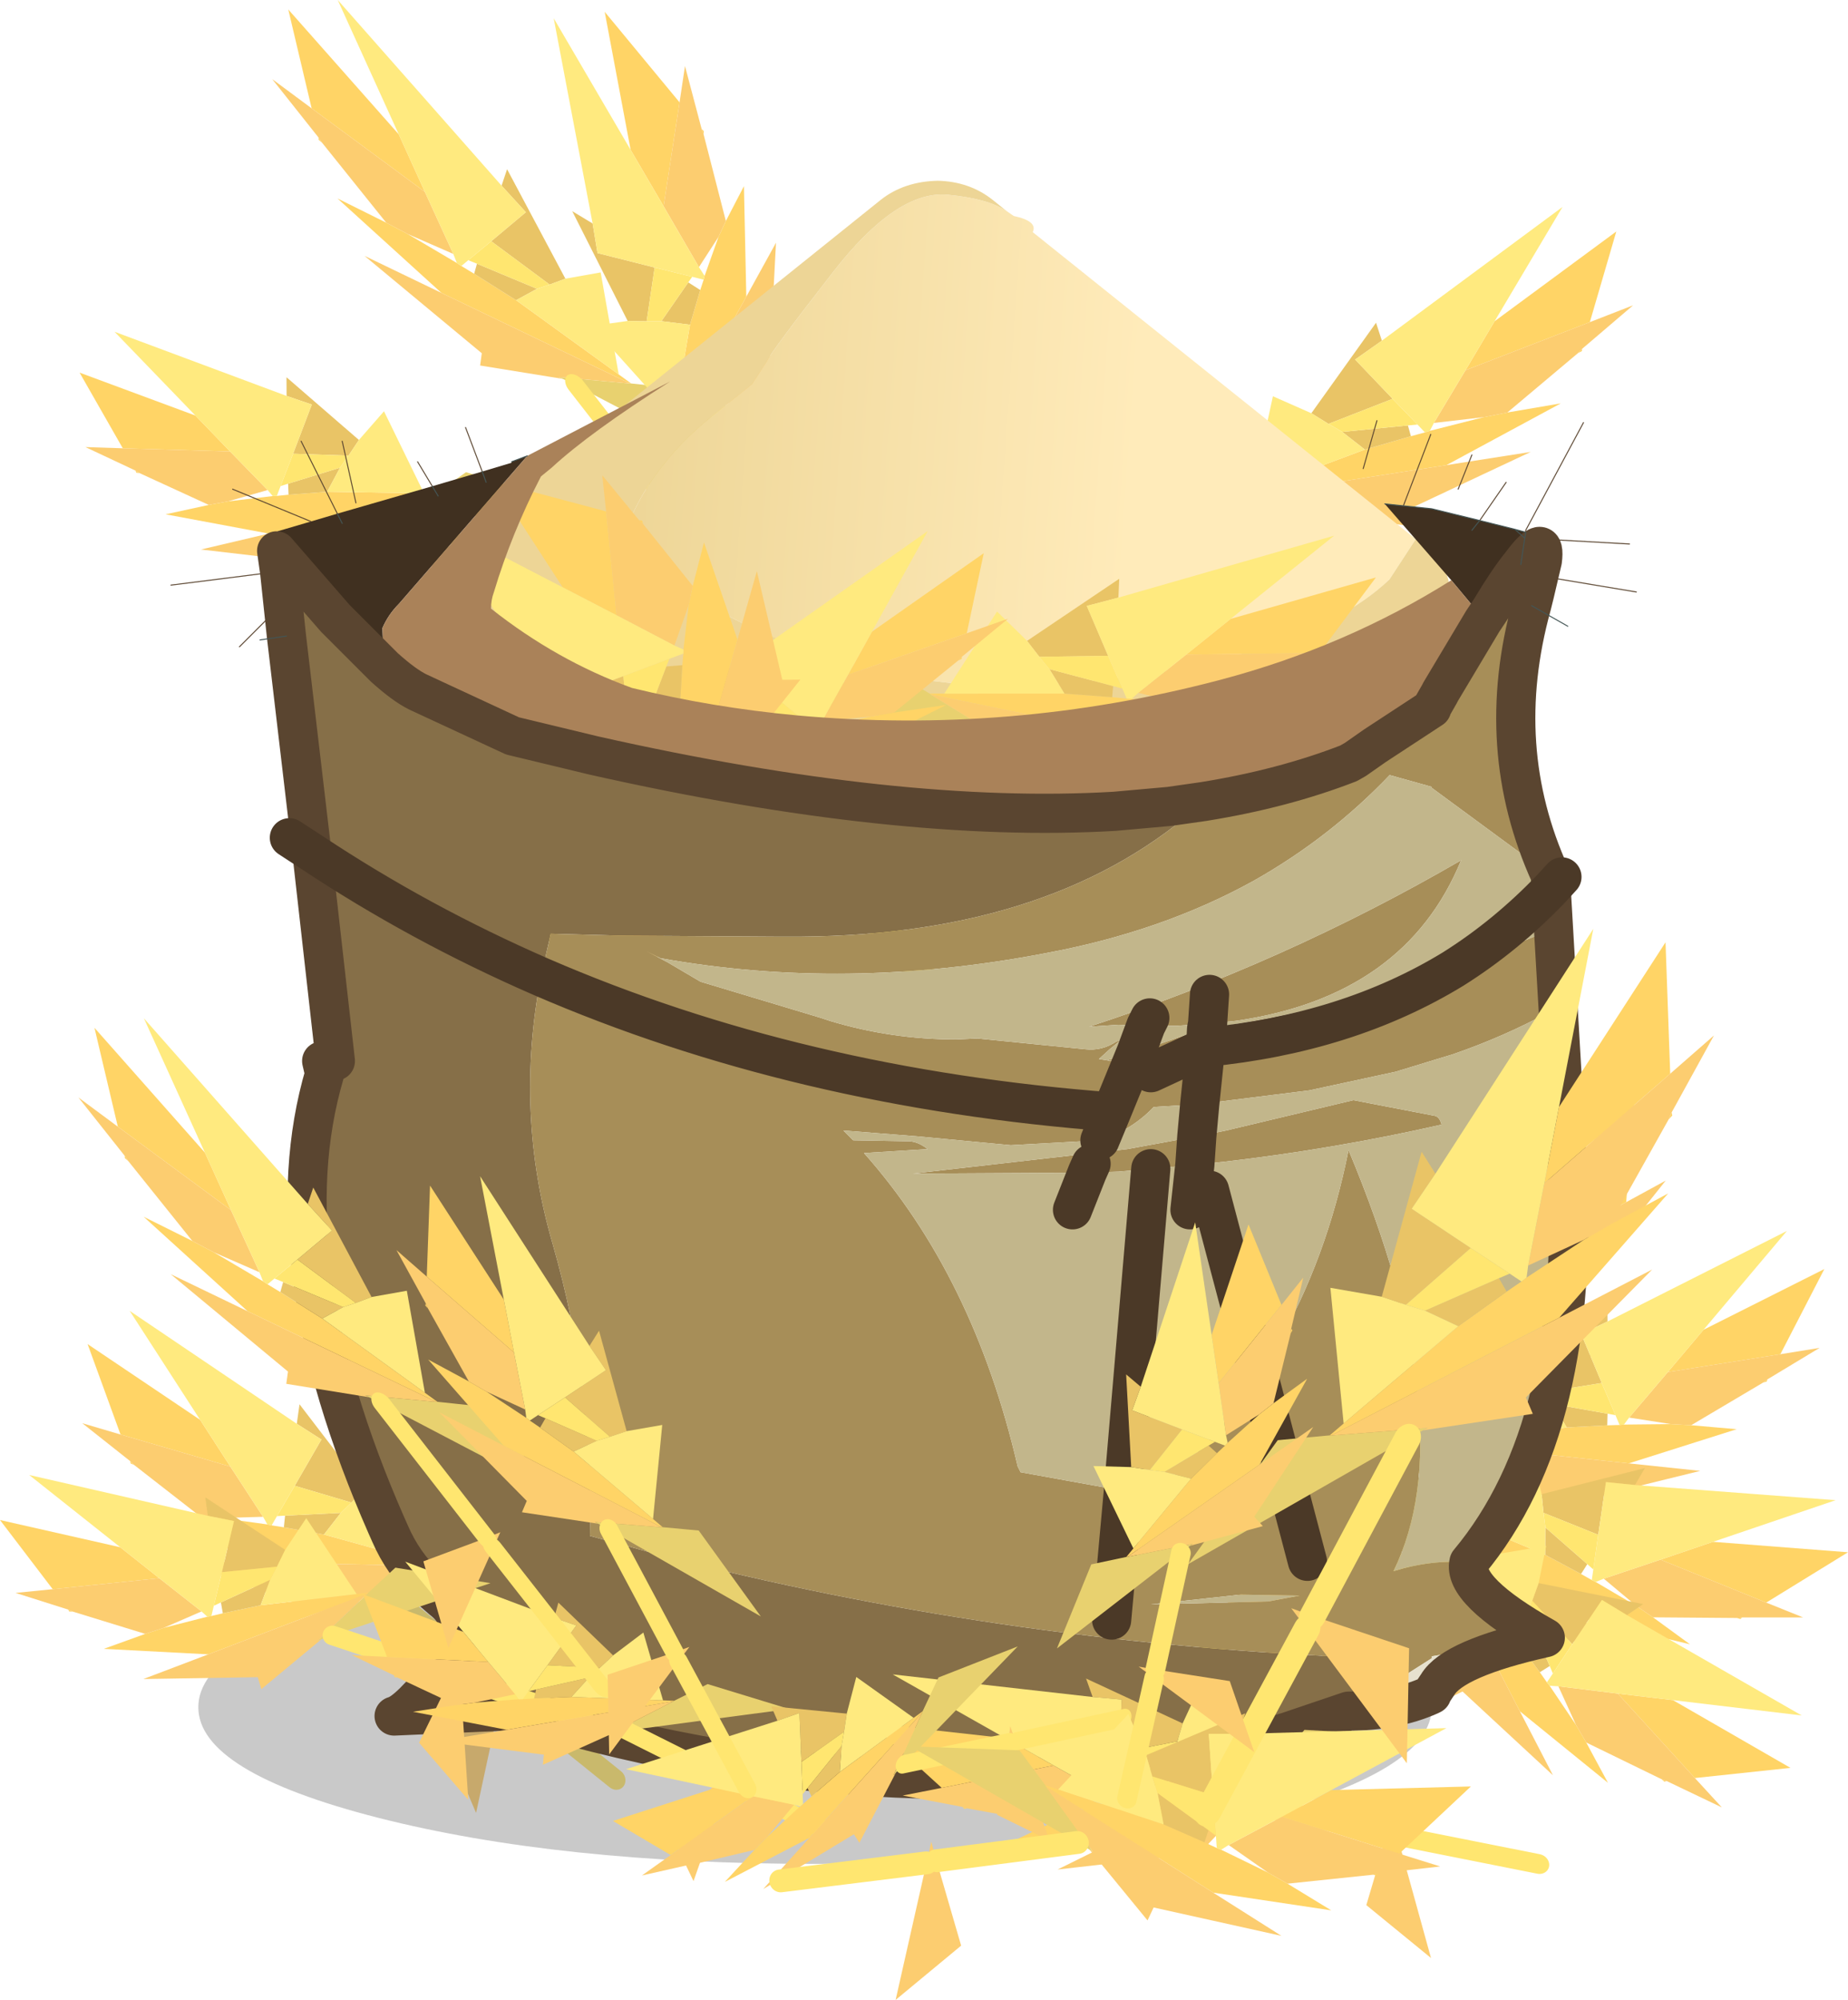 <svg viewBox="0 0 94.391 102.13" xmlns="http://www.w3.org/2000/svg" xmlns:xlink="http://www.w3.org/1999/xlink"><use transform="translate(-1.57 -1.22)" width="96.75" height="109.7" xlink:href="#a"/><defs><g id="a" transform="translate(10.25 10.3)"><use transform="matrix(-1.023 -.42 -.643 .956 76.601 3.737)" width="14.4" height="31" xlink:href="#b"/><use transform="matrix(.939 -.135 .579 1.145 3.545 -8.36)" width="14.4" height="31" xlink:href="#b"/><use transform="matrix(-.925 .161 .606 1.139 24.55 -9.01)" width="14.4" height="31" xlink:href="#b"/><use transform="matrix(-1.094 -.433 -.449 1.133 77.703 47.921)" width="14.4" height="31" xlink:href="#b"/><use transform="matrix(-.723 -.678 -.758 .808 86.458 57.407)" width="14.4" height="31" xlink:href="#b"/><use transform="matrix(-.269 -.956 -1.068 .301 86.517 72.643)" width="14.4" height="31" xlink:href="#b"/><use transform="matrix(.169 -.98 -1.095 -.189 82.442 83.764)" width="14.4" height="31" xlink:href="#b"/><use transform="matrix(.806 -.584 .652 .901 -6.367 60.985)" width="14.4" height="31" xlink:href="#b"/><use transform="rotate(-47.357 10.219 13.245) scale(.998)" width="14.4" height="31" xlink:href="#b"/><use transform="matrix(1.078 0 0 .75 13.4 .15)" width="48.15" height="39.9" xlink:href="#c"/><use transform="matrix(-.81 -.751 -.936 .67 63.798 22.292)" width="14.4" height="31" xlink:href="#b"/><use transform="matrix(-1.06 -.381 -.541 .841 44.378 20.076)" width="14.4" height="31" xlink:href="#b"/><use transform="matrix(-1.026 .775 1.019 .605 19.127 13.436)" width="14.4" height="31" xlink:href="#b"/><use transform="translate(.05 10.4)" width="74.85" height="75.7" xlink:href="#d"/><use transform="rotate(-54.938 62.779 45.159) scale(.996)" width="14.4" height="31" xlink:href="#b"/><use transform="matrix(.806 -.584 .546 .568 7.707 73.792)" width="14.4" height="31" xlink:href="#b"/><use transform="matrix(.443 -.888 .993 .495 34.547 81.175)" width="14.4" height="31" xlink:href="#b"/><use transform="matrix(.27 -.957 .779 .106 21.849 86.385)" width="14.4" height="31" xlink:href="#b"/><use transform="matrix(-.492 -1.066 -1.017 .469 67.83 84.871)" width="14.4" height="31" xlink:href="#b"/><use transform="matrix(.939 -.135 .579 1.145 -6.355 43.641)" width="14.4" height="31" xlink:href="#b"/><use transform="matrix(.939 -.135 .259 1.051 10.818 51.708)" width="14.4" height="31" xlink:href="#b"/><use transform="matrix(-1.355 -.195 -.374 1.517 79.951 39.395)" width="14.4" height="31" xlink:href="#b"/><use transform="matrix(-.987 -.003 .083 .966 57.648 53.358)" width="14.4" height="31" xlink:href="#b"/></g><g id="e"><path d="m-3-14-.15 2.55-3.6-4.15 1.35-4.25L-3-14m-.35 5.7.15.15.45.4L-1.3-6.4 2-2.7l.4.45h-.05l-7.25-4.9-2.85-4.55 1.85 1.3.8.6 1.75 1.5m-3.8-6.05.05.25-.1-.15.05-.1" fill="#ffd466" fill-rule="evenodd" transform="translate(8 19.95)"/><path d="m-1.05-9 2.5-1-.55-1.25.7-.65.15 4.9-.95.15L-1.05-9m-.25 2.6-1.45-1.35.4-.4 2.4 1.4-1.35.35" fill="#e9c466" fill-rule="evenodd" transform="translate(8 19.95)"/><path d="M-1.05-9 .8-6.85l-.75.1-2.4-1.4-.35-.2L-1.05-9" fill="#ffe670" fill-rule="evenodd" transform="translate(8 19.95)"/><path d="m2.4-2.25 1.85.4L6.4 2.6-.45-2.5l-.5-.35-.15-.1 3.45.7h.05" fill="#e8d16f" fill-rule="evenodd" transform="translate(8 19.95)"/><path d="M-3.15-11.45-3.3-8.7l-1.8-1.1-.8-.6-1.2-3.7-.05-.25-.85-2.7 1.25 1.45 3.6 4.15M1.4 3.7l.85-.15-.75.6-4.85 3.9.95-3.75 3.8-.6M-4.9-7.15l7.25 4.9-3.45-.7.15.1L-4.8-3.9l.4-.5-3.45-4.75 2.95 2" fill="#fccd70" fill-rule="evenodd" transform="translate(8 19.95)"/><path d="M.9-11.25 1.45-10l-2.5 1-1.65.65-.5.2-.15-.15.05-.4.15-2.75.5-8.5 3.55 8.7m-.1 4.4L1.75-7l1.95-.05L2-2.7l-3.3-3.7 1.35-.35.75-.1" fill="#ffea7f" fill-rule="evenodd" transform="translate(8 19.95)"/><path d="M-.45-2.5 1.4 3.7m.1.45 1.95 6.4" fill="none" stroke="#ffe670" stroke-linecap="round" stroke-linejoin="round" transform="translate(8 19.95)"/></g><g id="c" fill-rule="evenodd"><path d="m46.6 24.4-1.25 2.75q-4.2 5.7-15.4 7.1Q18.75 35.6 8.9 25q.6-3.1 2.1-5.75 1.05-1.9 2.55-3.55l1.6-1.85.7-1.55q.2-.65 3.15-6.1Q22 .65 24.4.95q1.9.25 2.8 1.1l.35.35q1.15.35.9 1.1L46.6 24.4" fill="url(#f)"/><path d="M27.2 2.05q-.9-.85-2.8-1.1Q22 .65 19 6.2q-2.95 5.45-3.15 6.1l-.7 1.55-1.6 1.85q-1.5 1.65-2.55 3.55Q9.5 21.9 8.9 25q9.85 10.6 21.05 9.25 11.2-1.4 15.4-7.1l1.25-2.75.5.6q.8.9 1.05 2.2.05 3.9-3.65 6.2-7.05 4.45-14.35 5.85-10.35 2-21.35-2.05-4.85-1.85-7-4.9l-.25-.35q-.85-1.3-1.2-2.8L.2 28.7q-.25-1.25-.2-2.65L.7 25l5.6-6.5.3-.3L21.25 1.3q1.1-1.25 2.7-1.3 1.5.05 2.6 1.3l.65.75" fill="#edd596"/><path d="m6.6 18.2-.3.3-.45.15.75-.45" fill="#d1ad59"/></g><g id="d"><path d="M8.45 22.5v-1.4L5.5 18.05l1.7-.5 1.35-.4 4.85-1.4 2.55-.75 1.5-.45v-.05l.8-.3-6.55 7.55q-.55.55-.85 1.25l.1 2-2.5-2.5m4.95-6.75.3.5-.3-.5m2.75-.2-.2-.55.2.55m-7.35 2.1-.25-.5.25.5m58.65 4.4-.4.6-.6-.9-1-1.2-3.4-3.9.95.1 1.45.15 2.45.6-.4.5.4-.5 1.8.45.5.45-.5-.45.55.15-.05.3-.2 1.35q-.65.8-1.55 2.3" fill="#403020" fill-rule="evenodd" transform="translate(-.05 -10.4)"/><path d="M7.25 34.45 5.95 23.4l-.35-3.3-.15-1.05 3 3.45 2.5 2.5q1 .9 1.7 1.25l4.85 2.25 4.15 1q15.55 3.5 26.6 2.85l2.8-.25 1.75-.25q-7.45 6.8-20.6 6.9h-1.15l-7.9-.05-3.7-.1-.5 2.2q-1.35 6.95.6 13.65 2.1 7.3 1.9 14.9l3.65 1q17.05 4.4 35.3 5.2 1.3.05 1.85 1.45l-2.05 1.3-3.1 1.05Q39.2 84.7 17.75 78.3l-.25-.15-.4.15-5.65.25q.75-.2 2.45-2.4 1.7-2.25 0-3.55l-.8-.7q-1.2-1.15-1.85-2.65l-.2-.45Q5.1 55.25 7.9 45.75l-.15-.65h.7l-1.2-10.65q5.5 3.65 11.7 6.35-6.2-2.7-11.7-6.35" fill="#866f48" fill-rule="evenodd" transform="translate(-.05 -10.4)"/><path d="m52.8 31.85-1.75.25q2.15-.75 4.2-1.7-3.45 1.25-7 1.95-11.05.65-26.6-2.85l-4.15-1-4.85-2.25q-.7-.35-1.7-1.25l-.1-2q.3-.7.85-1.25l6.55-7.55 7.3-3.8q-4.1 2.6-6.05 4.4l-.55.45q-1.5 2.9-2.4 5.9-.15.4-.15.85 3.35 2.65 7.2 4.05 4.1 1 8.4 1.4 10.95 1 21.6-1.8 6.45-1.7 11.85-5.1l1 1.2.6.9-2.15 3.6-.05.1-.4.7v.05l-2.9 1.9-1 .65v.05l-.35.2q-3.35 1.3-7.4 1.95" fill="#aa8259" fill-rule="evenodd" transform="translate(-.05 -10.4)"/><path d="m18.95 40.8.5-2.2 3.7.1 7.9.05h1.15q13.15-.1 20.6-6.9 4.05-.65 7.4-1.95l.3.1.05-.3 1-.7-1 .7v-.05l1-.65 2.9-1.9v-.05l.4-.7.05-.1 2.15-3.6.4-.6.65-1 .8-.75q.55-.45 1.2-.75l-.4 1.7-.15.6q-2 7.25.95 13.75l-6.05-4.45v-.05l-2.15-.6q-3.05 3.2-6.95 5.4-4.7 2.6-10.65 3.7-10.2 1.95-19.65.25l-.7-.35 1.05.55 1.7 1 6.15 1.85.45.15q3.15.95 6.45.95l1.1-.05 5.5.55q.85.1 1.6-.4l.2-.05-.55.45-.55.5.95.15-.5-.1 1.45-.4 3.3-1.15.3-.05q6.5-.95 12.6-3.05l.65-.25 4.35-1.75-.1 4.2q-2.3 1.25-4.9 2.15l-2.95.9-4.4.95-5.6.7.3-2.9q7.25-.7 12.65-4-5.4 3.3-12.65 4l-.3 2.9-2.35.15q-1.15 1.2-2.75 1.7l-4.55.25-4.75-.45-3.8-.3.5.5 2.8.05q.5 0 1 .4l-3.25.2q5.6 6.3 7.85 16l.15.3 5.25.95 1.5.2q3.15-2.7 5.4-6.1l.9-1.45q2.6-4.5 3.7-10.05 5.9 14.1 2.3 21.5 1.95-.6 3.85-.45-.35 1.45 3.9 3.85l-5.8.95v.1l-2.2 1.4q-.55-1.4-1.85-1.45-18.25-.8-35.3-5.2l-3.65-1q.2-7.6-1.9-14.9-1.95-6.7-.6-13.65 13.15 5.7 29.15 6.9l-.6 1.45.6-1.45q-16-1.2-29.15-6.9m30.9 2.5-1.4-.05-1.5.1q9.95-3.25 19-8.5-2.85 6.95-11.5 8.2L53 43.2l-1.55.1h-1.6l.2-.4-.2.4m8.25 27.35-2.5-9.5 2.5 9.5M11.05 68.8l.2.45q-.65-.25-.2-.45m41.4-19.85 1.5-.3 6.5-1.55 4.15.8q.25.05.35.45-5.5 1.25-11.15 1.9l-1.45.15.1-1.45-.1 1.45-2.25.2-1.65.15-1.6.05-8.9.05L48.9 49.6l3.55-.65m-5.4 1.4-.2.45.2-.45m6.05-8.65-.1 1.5.1-1.5m-3 4 2.8-1.3.05-.95-.05.95-2.8 1.3m-2 2 1.25-3.05-1.25 3.05m8 25 1.6-.3-3-.05-4.6.5 6-.15m-8 .95.6-6.6-.6 6.6" fill="#a78e58" fill-rule="evenodd" transform="translate(-.05 -10.4)"/><path d="m49.35 44.65-1.45.4.5.1-.95-.15.55-.5.55-.45-.2.05q-.75.5-1.6.4l-5.5-.55-1.1.05q-3.3 0-6.45-.95l-.45-.15-6.15-1.85-1.7-1-1.05-.55.7.35q9.45 1.7 19.65-.25 5.95-1.1 10.65-3.7 3.9-2.2 6.95-5.4l2.15.6v.05l6.05 4.45.05.7q-2.3 2.4-5 4.1 2.7-1.7 5-4.1l.8 13.75q.8 13.7-5 20.65-1.9-.15-3.85.45 3.6-7.4-2.3-21.5-1.1 5.55-3.7 10.05l-.9 1.45q-2.25 3.4-5.4 6.1l-1.5-.2-5.25-.95-.15-.3q-2.25-9.7-7.85-16l3.25-.2q-.5-.4-1-.4l-2.8-.05-.5-.5 3.8.3 4.75.45 4.55-.25q1.6-.5 2.75-1.7l2.35-.15 5.6-.7 4.4-.95 2.95-.9q2.6-.9 4.9-2.15l.1-4.2-4.35 1.75-.65.25q-6.1 2.1-12.6 3.05l.05-.25-.05.25-.3.05-3.3 1.15.5-1.35-.5 1.35M53 43.2l1.45-.15q8.65-1.25 11.5-8.2-9.05 5.25-19 8.5l1.5-.1 1.4.05h1.6l1.55-.1m-.65 7.2 1.45-.15q5.65-.65 11.15-1.9-.1-.4-.35-.45l-4.15-.8-6.5 1.55-1.5.3.15-1.65-.15 1.65-3.55.65-10.95 1.25 8.9-.05 1.6-.05 1.65-.15 2.25-.2-.25 2.3.25-2.3M48.7 67.05l1.4-16.45-1.4 16.45m4.4-15.35 2.5 9.45-2.5-9.45m3 21-6 .15 4.6-.5 3 .05-1.6.3m-10-20 .75-1.9-.75 1.9" fill="#c2b68b" fill-rule="evenodd" transform="translate(-.05 -10.4)"/><path d="m13.1 71.9.8.7q1.7 1.3 0 3.55-1.7 2.2-2.45 2.4l5.65-.25h.65q21.45 6.4 39.35 1.05l3.1-1.05q2.35 0 4.15-.8l.1.6q0 3.3-9.25 5.65Q46 86.1 32.95 86.1t-22.3-2.35q-9.2-2.35-9.2-5.65t9.2-5.65l2.45-.55" fill="#666" fill-opacity=".353" fill-rule="evenodd" transform="translate(-.05 -10.4)"/><path d="M70.1 19.55q-.65.3-1.2.75l-.8.75-.65 1q.9-1.5 1.55-2.3 1.3-1.75 1.1-.2M60.55 29.7l-.05.3-.3-.1.35-.2m1.7 47.3 2.2-1.4v-.1l5.8-.95q-4.7 1.05-5.5 2.4l-.3.45v.05l-.1.05q-1.8.8-4.15.8l2.05-1.3M17.1 78.3l.4-.15.25.15h-.65" fill="#e6e1ce" fill-rule="evenodd" transform="translate(-.05 -10.4)"/><path d="m51.05 32.1-2.8.25q3.55-.7 7-1.95-2.05.95-4.2 1.7" fill="url(#g)" fill-rule="evenodd" transform="translate(-.05 -10.4)"/><path d="m8.4 12.1-3-3.45.15 1.05.35 3.3 1.3 11.05m45.55-2.6L51 21.7l-2.8.25q-11.05.65-26.6-2.85l-4.15-1-4.85-2.25q-.7-.35-1.7-1.25l-2.5-2.5m62.1 13.8-.05-.7q-2.95-6.5-.95-13.75l.15-.6.4-1.7m-2.65 2.5-.4.6-2.15 3.6-.05.1-.4.7m0 .05-2.9 1.9-1 .7-.35.2q-3.35 1.3-7.4 1.95m17.45 42.7q-4.25-2.4-3.9-3.85M11 58.4Q5.05 44.85 7.85 35.35l-.15-.65h.7L7.2 24.05M11 58.4l.2.45q.65 1.5 1.85 2.65l.8.7q1.7 1.3 0 3.55-1.7 2.2-2.45 2.4l5.65-.25h.65q21.45 6.4 39.35 1.05l3.1-1.05m8.8-58.55q1.3-1.75 1.1-.2m-2.65 2.5q.9-1.5 1.55-2.3M70.5 25.9l.8 13.75q.8 13.7-5 20.65m3.9 3.85q-4.7 1.05-5.5 2.4l-.3.45m0 .05-.1.05q-1.8.8-4.15.8" fill="none" stroke="#5a4530" stroke-linecap="round" stroke-linejoin="round" stroke-width="2"/><path d="m7.15 7.15-4-1.65m2.1 6.3L3.5 13.55M5.55 9.7 0 10.4m13.35-5.05L12.6 4.1m3.3.5-.85-2.25M8.5 6.75l-1.85-3.7m2.8 3.15-.7-3.15m58.1 4.05 1.35-1.95m3.95-3.05L69.2 7.6v.1m-.05.3 5.35.3m-3.85 1.75 4.2.7m-11.9-4.4 1.4-3.65m1.4 2.8.7-1.75m-5.55.7L61.6 2" fill="none" stroke="#5a4530" stroke-linecap="round" stroke-linejoin="round" stroke-width=".05"/><path d="m5.9 13-1.35.2M15.9 4.6l.2.55m-2.45.7-.3-.5M8.5 6.75l.25.5M18.2 3.8l-.8.3m49.45 3-.4.5m.4-.5-2.45-.6-1.45-.15-.95-.1m6.95 3.1.2-1.35-.5-.45-1.8-.45m2.35.6-.05.3m.05-.3-.55-.15m.85 3.9 1.85 1.05" fill="none" stroke="#435555" stroke-linecap="round" stroke-linejoin="round" stroke-width=".05"/><path d="M7.2 24.05q5.5 3.65 11.7 6.35m30.4 3.85.5-1.35m3.15-.1-.05.25-.05.95-2.8 1.3M65.5 30q2.7-1.7 5-4.1M47.45 38.75l.6-1.45q-16-1.2-29.15-6.9m36.65 20.35 2.5 9.5M7.2 24.05l-1.15-.75m65 2-.55.6M52.3 40l-.25 2.3M65.5 30q-5.4 3.3-12.65 4l-.3 2.9-.15 1.65-.1 1.45m-2.25.2-1.4 16.45-.6 6.6m7.5-12.5-2.5-9.45m-6.25-.9.2-.45m3-7.45-.2.4m3.15-.1.1-1.5m-3.75 2.95-1.25 3.05m-1.25 3.1-.75 1.9" fill="none" stroke="#4b3927" stroke-linecap="round" stroke-linejoin="round" stroke-width="2"/></g><linearGradient id="f" x1="-819.2" x2="819.2" gradientTransform="matrix(-.015 -.001 .001 -.02 20.95 19.05)" gradientUnits="userSpaceOnUse"><stop stop-color="#ffebba" offset="0"/><stop stop-color="#edd596" offset="1"/></linearGradient><linearGradient id="g" x1="-819.2" x2="819.2" gradientTransform="matrix(-.012 0 -.001 -.023 43.05 15.05)" gradientUnits="userSpaceOnUse"><stop stop-color="#e2e1c7" offset="0"/><stop stop-color="#c8ab91" offset="1"/></linearGradient><use width="14.4" height="31" xlink:href="#e" id="b"/></defs></svg>